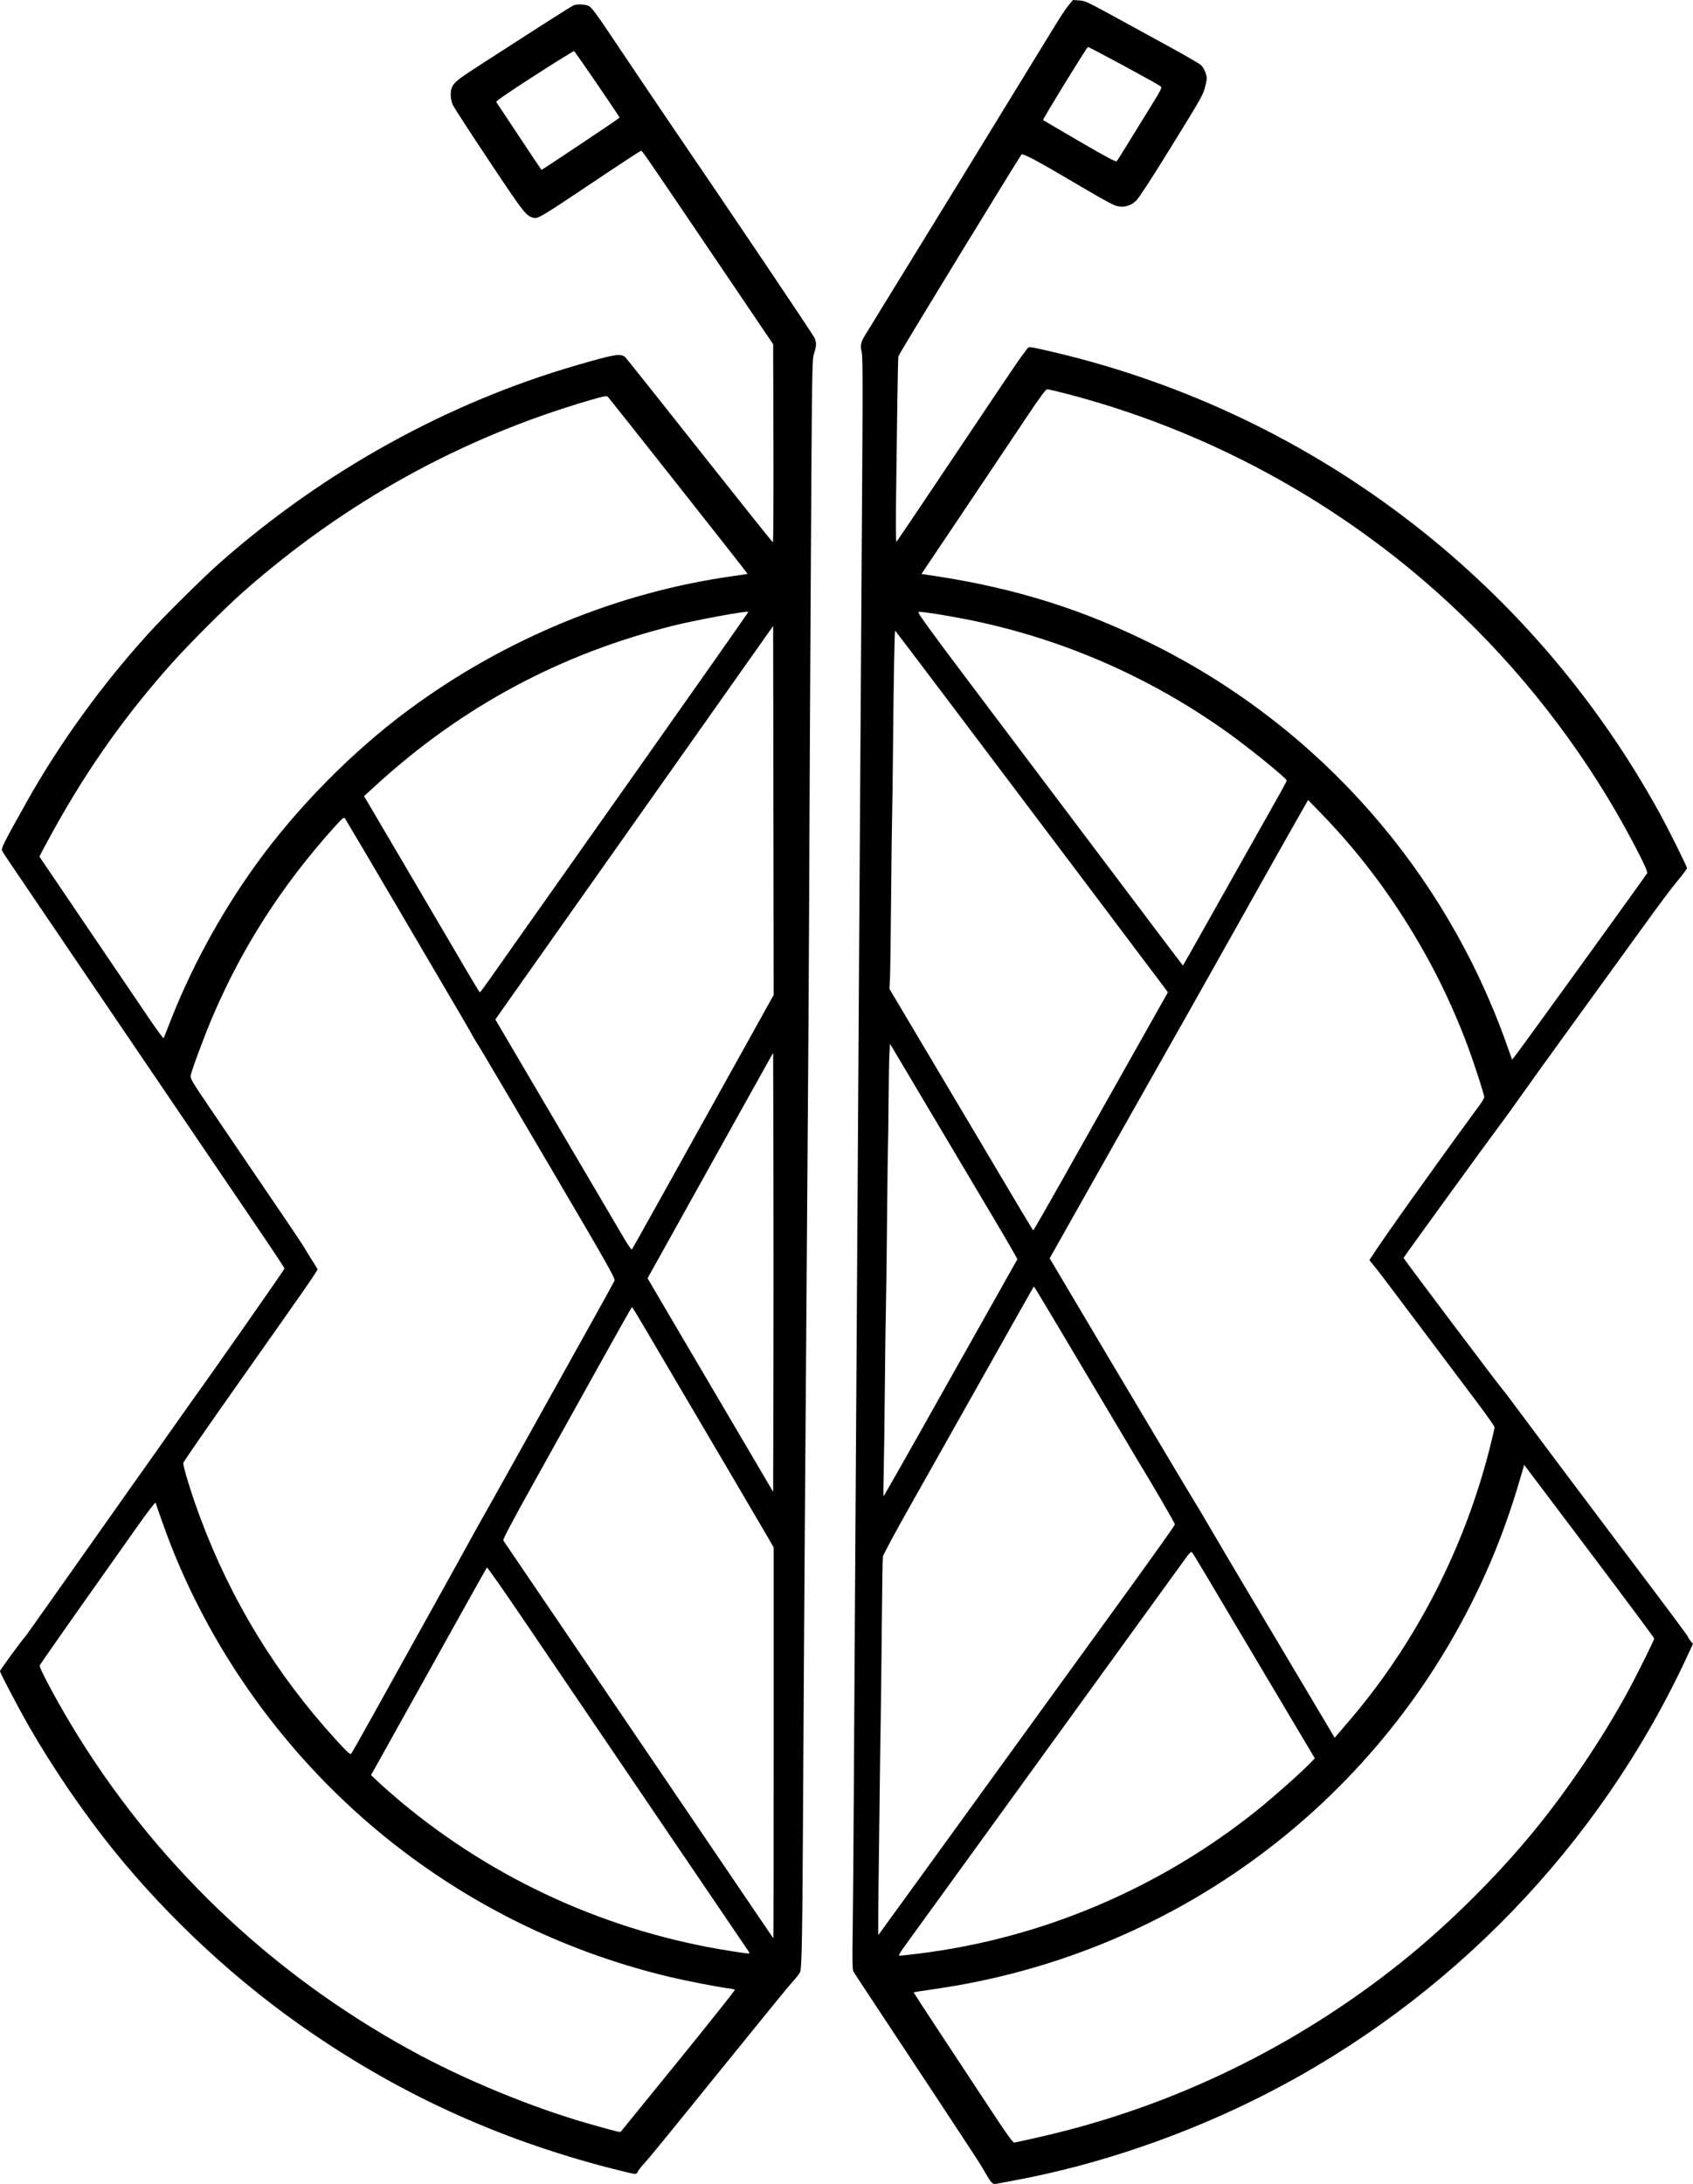 <?xml version="1.0" encoding="UTF-8" standalone="no"?>
<!-- Created with Inkscape (http://www.inkscape.org/) -->

<svg
   version="1.1"
   id="svg1"
   viewBox="0 0 1190.42 1535.178"
   xmlns="http://www.w3.org/2000/svg"
   xmlns:svg="http://www.w3.org/2000/svg">
  <defs
     id="defs1" />
  <g
     id="g1"
     transform="translate(-129.775,-140.367)">
    <path
       style="fill:#000000"
       d="m 826.771,1674.181 c -0.817,-0.914 -2.567,-3.625 -3.888,-6.025 -1.321,-2.4 -4.211,-7.146 -6.421,-10.546 -8.475,-13.037 -45.612,-69.343 -65.236,-98.909 -11.284,-17 -20.921,-31.683 -21.417,-32.628 -0.694,-1.323 -0.803,-8.03 -0.472,-29.091 0.236,-15.055 0.596,-59.608 0.799,-99.008 0.203,-39.4 0.546,-95.691 0.763,-125.091 0.217,-29.4 0.86,-129.382 1.429,-222.182 0.569,-92.8 1.223,-196.382 1.453,-230.182 0.456,-67.07 1.496,-227.238 2.277,-350.724 0.396,-62.707 0.309,-79.139 -0.44,-82.259 -1.134,-4.728 -0.5,-7.115 3.56,-13.396 44.441,-72.24 88.862,-144.492 133.094,-216.859 3.287,-5.381 7.32,-11.388 8.962,-13.349 l 2.985,-3.566 4.414,0.297 c 4.087,0.275 5.896,1.109 24.414,11.259 11,6.029 28.836,15.785 39.636,21.679 10.8,5.894 20.528,11.551 21.617,12.571 1.089,1.02 2.512,3.453 3.161,5.407 1.096,3.3 1.091,3.927 -0.068,8.792 -1.604,6.734 -1.55,6.637 -25.372,45.238 -12.488,20.236 -21.373,33.878 -23.279,35.741 -3.939,3.851 -9.187,5.202 -14.252,3.668 -7.894,-2.39 -64.309,-38.421 -66.485,-36.05 -1.046,1.14 -86.119,139.867 -86.544,141.926 -0.184,0.893 -0.515,15.37 -0.734,32.17 -0.219,16.8 -0.602,45.927 -0.85,64.727 -0.289,21.906 -0.2,33.921 0.248,33.455 0.385,-0.4 11.989,-17.582 25.787,-38.182 48.497,-72.405 59.772,-89.124 62.53,-92.727 1.531,-2 3.227,-4.261 3.768,-5.024 0.961,-1.354 1.237,-1.331 11.456,0.961 184.505,41.375 341.634,159.506 432.982,325.518 6.418,11.663 19.307,37.579 19.307,38.819 0,0.457 -2.484,3.856 -5.52,7.552 -6.702,8.159 -11.601,14.693 -27.67,36.902 -6.801,9.4 -27.544,38.036 -46.095,63.636 -18.551,25.6 -36.334,50.309 -39.518,54.909 -3.184,4.6 -8.68,12.2 -12.214,16.889 -8.977,11.911 -68.255,93.623 -68.255,94.087 0,0.601 67.254,89.879 70.057,92.999 0.731,0.814 3.349,4.223 5.818,7.575 7.033,9.551 51.468,68.83 68.482,91.359 42.738,56.593 55.643,73.868 55.643,74.485 0,0.372 0.79,1.615 1.756,2.762 l 1.756,2.086 -4.907,10.515 c -61.469,131.721 -166.369,240.196 -296.289,306.388 -55.365,28.207 -116.796,49.278 -175.34,60.141 -6.436,1.194 -12.535,2.345 -13.553,2.558 -1.333,0.279 -2.265,-0.078 -3.335,-1.275 z m 20.094,-28.575 c 1.4,-0.262 8.764,-1.911 16.364,-3.665 91.63,-21.145 177.698,-62.946 251.984,-122.384 32.633,-26.11 66.328,-59.443 93.183,-92.181 23.657,-28.839 48.014,-64.958 65.685,-97.402 6.496,-11.926 18.836,-36.738 18.841,-37.883 0,-0.435 -20.573,-28.078 -45.722,-61.428 l -45.725,-60.636 -1.345,4.701 c -10,34.939 -21.141,63.715 -36.172,93.428 -74.017,146.32 -213.896,246.764 -376.348,270.246 -8.391,1.213 -15.332,2.281 -15.425,2.375 -0.093,0.093 8.245,12.922 18.528,28.509 10.284,15.587 25.989,39.401 34.9,52.92 12.628,19.157 16.478,24.503 17.454,24.229 0.689,-0.194 2.398,-0.566 3.798,-0.828 z M 775.634,1513.597 c 86.41,-10.611 169.31,-45.703 238.047,-100.765 11.088,-8.882 30.356,-25.971 37.073,-32.88 l 3.525,-3.626 -11.604,-19.54 c -6.383,-10.747 -16.776,-28.212 -23.096,-38.812 -6.32,-10.6 -14.004,-23.527 -17.074,-28.727 -20.187,-34.186 -33.758,-56.86 -34.522,-57.678 -0.716,-0.766 -1.735,0.221 -5.255,5.091 -13.919,19.255 -85.469,118.026 -134.768,186.041 -31.457,43.4 -59.384,81.936 -62.058,85.636 -3.754,5.193 -4.562,6.727 -3.544,6.727 0.725,0 6.7,-0.661 13.277,-1.468 z m 1.059,-53.441 c 15.923,-22 46.865,-64.709 68.761,-94.909 21.896,-30.2 55.708,-76.836 75.137,-103.636 19.43,-26.8 35.335,-49.166 35.346,-49.701 0.016,-0.789 -17.033,-30.102 -25.447,-43.753 -1.109,-1.8 -12.887,-21.6 -26.172,-44 -13.285,-22.4 -25.546,-43.018 -27.247,-45.818 -1.701,-2.8 -6.94,-11.572 -11.641,-19.493 -4.702,-7.921 -8.633,-14.303 -8.736,-14.182 -0.248,0.29 -20.439,36.09 -47.09,83.493 -11.807,21 -29.84,53 -40.073,71.111 -10.234,18.111 -18.769,33.983 -18.967,35.273 -0.198,1.289 -0.541,23.289 -0.762,48.889 -0.221,25.6 -0.561,55.055 -0.755,65.455 -0.194,10.4 -0.517,33.473 -0.718,51.273 -0.201,17.8 -0.572,47.745 -0.825,66.546 -0.253,18.8 -0.302,34.018 -0.11,33.818 0.192,-0.2 13.377,-18.364 29.299,-40.364 z m 303.692,-112.478 c 45.437,-53.731 79.02,-119.279 96.73,-188.802 1.963,-7.704 3.568,-14.549 3.568,-15.211 0,-0.662 -5.192,-8.104 -11.538,-16.538 -6.346,-8.434 -22.736,-30.226 -36.424,-48.426 -33.323,-44.31 -31.889,-42.417 -36.228,-47.811 l -3.826,-4.756 1.28,-2.006 c 8.057,-12.625 43.893,-62.925 76.335,-107.143 1.72,-2.344 3.127,-4.818 3.127,-5.498 0,-1.647 -6.466,-21.73 -10.859,-33.728 -7.42,-20.265 -16.695,-40.954 -26.801,-59.785 -21.291,-39.671 -47.33,-75.394 -77.522,-106.354 l -8.679,-8.899 -3.437,5.99 c -6.423,11.195 -25.547,45.143 -50.693,89.99 -13.793,24.6 -26.395,47.018 -28.004,49.818 -3.925,6.83 -57.446,101.567 -80.832,143.08 l -18.738,33.262 7.225,12.193 c 20.427,34.472 58.011,97.692 59.779,100.556 1.111,1.8 7.841,13.091 14.955,25.091 7.114,12 15.449,25.909 18.522,30.909 3.073,5 8.14,13.509 11.26,18.909 5.539,9.588 30.25,51.322 36.386,61.455 2.715,4.483 22.13,37.122 44.739,75.211 l 7.518,12.666 2.493,-2.848 c 1.371,-1.566 5.72,-6.663 9.663,-11.326 z M 773.226,1153.247 c 15.733,-27.858 67.033,-118.985 71.898,-127.716 0.136,-0.244 -7.81,-13.99 -17.658,-30.546 -9.848,-16.556 -21.014,-35.338 -24.814,-41.738 -3.8,-6.4 -9.924,-16.709 -13.609,-22.909 -3.685,-6.2 -12.718,-21.401 -20.075,-33.78 l -13.375,-22.508 -0.415,6.507 c -0.228,3.579 -0.507,19.108 -0.62,34.508 -0.113,15.4 -0.293,28.982 -0.401,30.182 -0.108,1.2 -0.407,25.091 -0.665,53.091 -0.258,28 -0.623,55.982 -0.811,62.182 -0.188,6.2 -0.513,30.745 -0.723,54.545 -0.21,23.8 -0.58,50.964 -0.822,60.364 -0.242,9.4 -0.27,16.927 -0.06,16.727 0.209,-0.2 10.177,-17.709 22.15,-38.909 z M 876.046,970.878 c 10.649,-18.897 31.861,-56.545 47.136,-83.663 l 27.774,-49.304 -2.481,-3.423 c -1.365,-1.883 -25.93,-34.514 -54.59,-72.514 -28.66,-38 -70.671,-93.702 -93.357,-123.783 -22.686,-30.08 -41.305,-54.626 -41.375,-54.545 -0.376,0.435 -1.048,36.718 -1.382,74.692 -0.21,23.8 -0.534,49 -0.722,56 -0.187,7 -0.518,34 -0.736,60 -0.218,26 -0.562,50.391 -0.766,54.202 l -0.37,6.929 22.695,38.162 c 12.482,20.989 25.831,43.45 29.663,49.913 40.332,68.029 48.472,81.656 48.785,81.673 0.2,0.011 9.077,-15.442 19.726,-34.339 z m 365.642,-152.372 c 25.278,-34.908 46.133,-63.916 46.342,-64.463 0.722,-1.882 -15,-31.845 -27.703,-52.796 -34.996,-57.718 -78.622,-109.201 -129.462,-152.777 -72.367,-62.026 -158.833,-107.263 -250.853,-131.239 -6.875,-1.791 -13.136,-3.248 -13.915,-3.237 -1.035,0.015 -4.959,5.334 -14.617,19.818 -7.261,10.889 -26.833,40.089 -43.493,64.889 l -30.291,45.091 8.584,1.298 c 58.15,8.791 106.318,24.013 156.948,49.598 114.781,58.003 202.711,158.005 245.89,279.649 1.775,5 3.389,9.538 3.588,10.085 0.459,1.267 -4.623,8.106 48.982,-65.918 z m -274.412,-9.441 c 15.001,-26.576 60.552,-107.471 63.682,-113.093 1.949,-3.501 3.544,-6.637 3.544,-6.969 0,-1.533 -26.299,-22.87 -41.966,-34.049 -55.297,-39.455 -118.106,-66.542 -184.215,-79.445 -14.77,-2.883 -30.744,-5.354 -32.647,-5.05 -1.269,0.202 6.779,11.242 49.566,67.987 28.094,37.26 57.211,75.878 64.704,85.818 58.795,77.994 71.481,94.796 71.578,94.798 0.061,0.001 2.651,-4.498 5.755,-9.998 z M 921.295,243.793 c 3.056,-5 10.118,-16.455 15.694,-25.455 9.963,-16.082 10.111,-16.382 8.61,-17.455 -3.439,-2.456 -50.18,-27.699 -50.866,-27.471 -0.906,0.302 -31.974,50.879 -31.528,51.325 0.174,0.174 11.706,6.948 25.625,15.052 18.662,10.865 25.518,14.519 26.109,13.914 0.44,-0.451 3.301,-4.912 6.357,-9.912 z M 559.593,1664.58 c -80.896,-20.824 -152.215,-53.754 -219.636,-101.411 -51.005,-36.053 -99.592,-82.473 -137.51,-131.377 -21.25,-27.406 -42.881,-60.282 -57.901,-88 -8.981,-16.574 -14.77,-27.868 -14.77,-28.817 0,-0.767 16.143,-22.776 17.538,-23.911 0.36,-0.293 28.413,-39.94 77.962,-110.182 2.822,-4 6.659,-9.4 8.528,-12 1.869,-2.6 8.565,-12.091 14.881,-21.091 6.315,-9 13.02,-18.491 14.899,-21.091 14.749,-20.408 66.192,-93.911 66.192,-94.576 0,-0.749 -6.251,-10.154 -28.013,-42.151 -3.673,-5.4 -12.23,-18 -19.017,-28 -37.456,-55.193 -87.357,-128.692 -93.814,-138.182 -4.083,-6 -11.182,-16.473 -15.776,-23.273 -9.076,-13.434 -20.021,-29.564 -32.819,-48.364 -4.493,-6.6 -8.56,-12.746 -9.038,-13.658 -0.911,-1.737 1.022,-5.589 17.596,-35.069 23.011,-40.929 52.644,-81.847 85.324,-117.818 11.687,-12.864 38.958,-39.83 50.831,-50.262 73.015,-64.154 159.336,-111.855 250.144,-138.229 26.832,-7.793 30.871,-8.471 34.17,-5.733 0.55,0.456 24.022,29.932 52.161,65.501 28.139,35.569 51.412,64.683 51.718,64.697 0.306,0.014 0.47,-31.311 0.364,-69.611 l -0.193,-69.636 -39.358,-58.182 c -53.392,-78.927 -52.634,-77.828 -53.634,-77.743 -0.486,0.042 -14.254,9.042 -30.595,20 -38.155,25.587 -41.584,27.682 -44.413,27.128 -5.558,-1.088 -6.748,-2.592 -31.759,-40.133 -13.251,-19.889 -24.745,-37.623 -25.543,-39.41 -1.744,-3.906 -1.892,-9.759 -0.321,-12.768 1.848,-3.541 4.41,-5.483 23.078,-17.487 9.8,-6.302 27.424,-17.644 39.164,-25.205 11.74,-7.56 22.152,-14.053 23.138,-14.428 2.799,-1.064 8.376,-0.746 10.897,0.622 1.62,0.879 5.569,6.135 13.501,17.97 14.04,20.949 37.222,55.352 43.126,64 42.994,62.98 100.898,148.976 101.859,151.275 1.399,3.349 1.315,5.715 -0.389,10.907 -1.394,4.25 -1.455,8.451 -2.331,161.455 -0.495,86.4 -0.987,185.564 -1.094,220.364 -0.107,34.8 -0.666,123.327 -1.243,196.727 -1.247,158.774 -2.486,338.294 -2.994,433.818 -0.533,100.228 -0.93,123.04 -2.187,125.47 -0.566,1.095 -2.617,3.748 -4.557,5.897 -1.94,2.148 -5.768,6.688 -8.505,10.088 -2.738,3.4 -6.343,7.818 -8.011,9.818 -1.669,2 -16.413,20.164 -32.766,40.364 -44.53,55.006 -51.864,63.974 -56.041,68.528 -2.101,2.29 -4.03,4.827 -4.287,5.636 -0.289,0.912 -1.071,1.453 -2.054,1.421 -0.873,-0.028 -8.296,-1.778 -16.497,-3.889 z m 47.187,-75.611 c 22.029,-27.153 39.9,-49.615 39.715,-49.915 -0.185,-0.3 -2.223,-0.773 -4.529,-1.051 -6.905,-0.833 -30.046,-5.328 -41.359,-8.034 -65.627,-15.701 -126.145,-43.613 -180.287,-83.151 -76.508,-55.871 -136.667,-133.858 -170.852,-221.481 -2.526,-6.474 -8.748,-23.815 -10.301,-28.707 -0.171,-0.54 -5.593,6.497 -12.048,15.636 -6.455,9.14 -15.564,22.018 -20.242,28.618 -27.554,38.878 -48.847,69.253 -49.21,70.199 -0.519,1.352 11.001,23.032 21.804,41.038 57.82,96.367 139.429,174.672 239.03,229.354 37.981,20.852 86.023,40.611 126.546,52.047 18.059,5.096 20.713,5.757 21.204,5.28 0.262,-0.255 18.5,-22.679 40.529,-49.832 z m 49.447,-76.8 c -0.918,-1.327 -15.421,-22.689 -35.192,-51.836 -4.407,-6.497 -11.797,-17.376 -16.422,-24.176 -15.231,-22.392 -42.674,-62.834 -107.201,-157.977 -13.6,-20.053 -24.952,-36.239 -25.226,-35.969 -0.275,0.27 -8.42,14.727 -18.102,32.127 -9.682,17.4 -27.912,50.118 -40.512,72.706 l -22.909,41.07 5.654,5.334 c 3.11,2.934 9.783,8.79 14.829,13.013 66.397,55.573 146.971,92.038 232.811,105.364 13.866,2.152 13.515,2.143 12.271,0.343 z m 17.548,-146.777 V 1228.082 l -4.591,-7.963 c -2.525,-4.38 -14.517,-24.817 -26.648,-45.417 -12.131,-20.6 -25.332,-43.018 -29.335,-49.818 -4.003,-6.8 -10.265,-17.436 -13.917,-23.636 -3.651,-6.2 -10.721,-18.227 -15.711,-26.727 -4.99,-8.5 -9.236,-15.442 -9.436,-15.426 -0.2,0.015 -10.492,18.261 -22.871,40.545 -12.379,22.285 -32.799,58.978 -45.378,81.541 -15.987,28.675 -22.675,41.319 -22.22,42.003 0.358,0.538 12.597,18.56 27.197,40.047 14.6,21.488 30.106,44.314 34.458,50.724 32.304,47.588 44.008,64.828 51.115,75.292 4.482,6.6 11.582,17.073 15.777,23.273 4.195,6.2 10.858,16.018 14.807,21.818 3.949,5.8 15.168,22.327 24.93,36.727 21.087,31.105 21.408,31.573 21.641,31.609 0.1,0.015 0.182,-61.762 0.182,-137.282 z m -281.299,-20.145 c 8.206,-14.8 26.207,-47.2 40.003,-72 13.796,-24.8 26.487,-47.709 28.202,-50.909 1.715,-3.2 5.82,-10.564 9.121,-16.364 3.301,-5.8 16.387,-29.2 29.08,-52 12.693,-22.8 31.867,-57.218 42.609,-76.483 10.742,-19.266 19.893,-35.824 20.336,-36.797 0.735,-1.614 -3.324,-8.794 -46.596,-82.426 -26.071,-44.362 -48.096,-81.638 -48.946,-82.835 -0.85,-1.197 -2.725,-4.307 -4.169,-6.909 -3.893,-7.02 -5.625,-9.986 -38.016,-65.096 -3.997,-6.8 -10.438,-17.764 -14.313,-24.364 -17.886,-30.461 -36.684,-62.297 -37.453,-63.432 -0.744,-1.098 -1.739,-0.257 -8.171,6.909 -36.318,40.464 -64.044,83.683 -84.799,132.183 -5.833,13.631 -14.961,38.162 -15.55,41.792 -0.314,1.934 1.465,4.897 14.072,23.449 7.937,11.68 20.323,29.922 27.523,40.539 7.2,10.617 18.606,27.399 25.346,37.295 6.74,9.895 12.763,18.973 13.384,20.171 0.621,1.199 2.878,4.892 5.017,8.207 2.139,3.315 3.889,6.159 3.889,6.319 0,1.167 -7.263,11.63 -55.292,79.657 -21.322,30.2 -38.91,55.62 -39.084,56.489 -0.412,2.054 5.946,22.612 11.995,38.784 21.806,58.299 53.453,110.002 95.57,156.134 7.684,8.416 9.755,10.308 10.452,9.545 0.478,-0.524 7.582,-13.061 15.788,-27.861 z m 281.12,-387.455 -0.185,-77.273 -1.909,3.273 c -1.05,1.8 -13.466,24.055 -27.59,49.455 -14.124,25.4 -33.137,59.56 -42.25,75.911 l -16.569,29.73 22.276,37.907 c 12.252,20.849 25.758,43.798 30.013,50.998 4.255,7.2 14.103,23.924 21.883,37.164 l 14.146,24.073 0.185,-76.982 c 0.102,-42.34 0.102,-111.755 0,-154.255 z m -82.584,30.727 c 9.009,-16.2 27.762,-49.909 41.673,-74.909 13.911,-25 28.848,-51.85 33.193,-59.666 l 7.9,-14.211 -0.184,-129.676 -0.184,-129.676 -21.499,30.433 c -11.825,16.738 -55.779,78.965 -97.675,138.282 l -76.176,107.849 43.076,73.242 c 23.692,40.283 45.177,76.794 47.746,81.135 2.569,4.341 4.913,7.614 5.21,7.273 0.297,-0.341 7.911,-13.874 16.92,-30.075 z M 247.96,862.338 c 14.848,-39.116 36.326,-78.885 61.47,-113.818 29.041,-40.348 67.901,-79.764 107.617,-109.158 67.628,-50.052 147.74,-82.987 229.091,-94.184 5,-0.688 9.193,-1.329 9.319,-1.425 0.21,-0.16 -96.348,-122.417 -98.355,-124.534 -0.721,-0.76 -3.005,-0.321 -12.108,2.328 -90.848,26.437 -172.688,71.686 -244.674,135.281 -12.041,10.638 -37.792,36.385 -49.516,49.509 -32.367,36.233 -58.518,72.991 -82.282,115.653 -4.005,7.191 -8.127,14.748 -9.159,16.794 l -1.877,3.72 11.299,16.644 c 6.214,9.154 14.723,21.717 18.908,27.917 4.185,6.2 14.281,21.091 22.435,33.091 8.154,12 19.183,28.253 24.508,36.117 5.326,7.865 9.881,14.083 10.123,13.818 0.242,-0.265 1.682,-3.754 3.2,-7.754 z m 227.94,-36.198 c 4.569,-6.491 11.993,-17.038 16.498,-23.438 4.505,-6.4 43.208,-61.213 86.007,-121.806 42.799,-60.593 77.702,-110.285 77.561,-110.426 -0.913,-0.913 -36.669,5.663 -53.101,9.767 -78.69,19.651 -147.451,56.423 -207.476,110.953 l -9.658,8.774 1.572,2.642 c 0.865,1.453 7.629,12.951 15.033,25.551 20.853,35.492 32.47,55.255 40.4,68.727 4.002,6.8 11.059,18.827 15.681,26.727 4.622,7.9 8.578,14.356 8.79,14.347 0.212,-0.009 4.124,-5.327 8.693,-11.818 z m 62.245,-584.534 c 14.996,-10.003 27.265,-18.365 27.265,-18.583 0,-0.737 -31.318,-46.501 -31.979,-46.73 -0.36,-0.125 -12.955,7.689 -27.988,17.364 -18.34,11.804 -27.132,17.86 -26.725,18.409 0.334,0.45 7.583,11.372 16.109,24.272 8.525,12.9 15.625,23.455 15.776,23.455 0.151,0 12.545,-8.184 27.541,-18.187 z"
       id="path1" />
  </g>
</svg>
